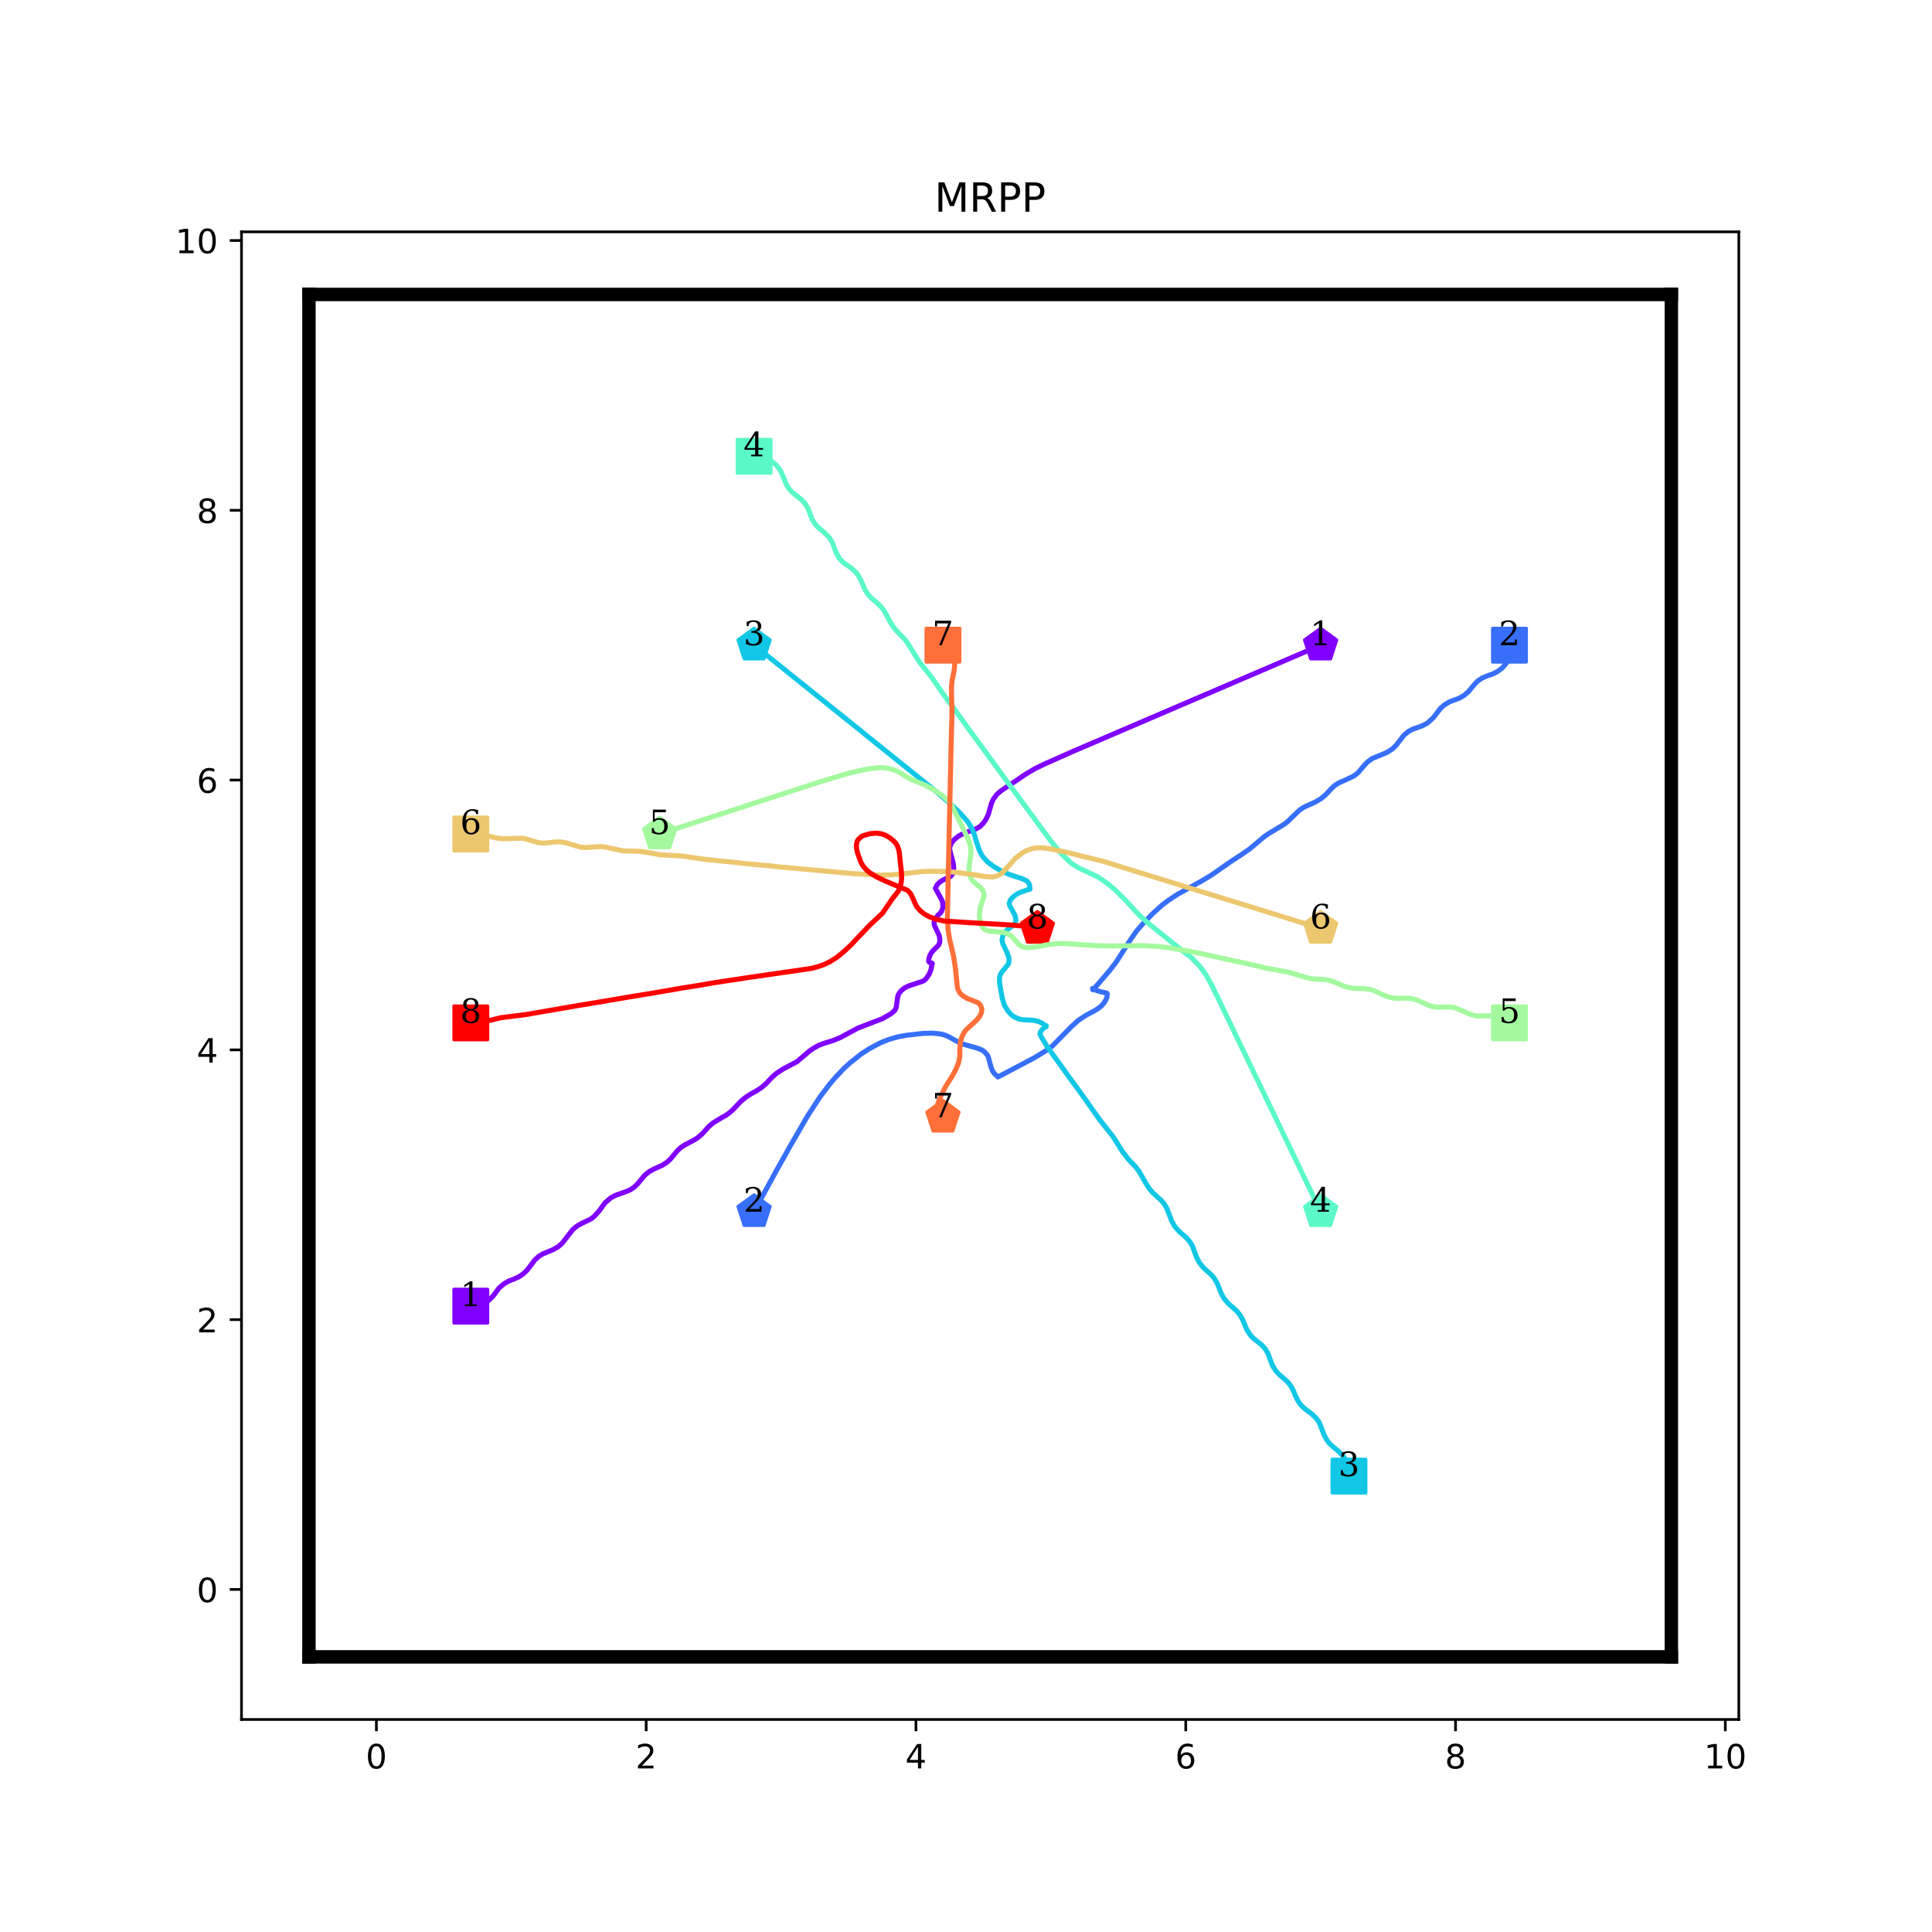 <?xml version="1.0" encoding="utf-8" standalone="no"?>
<!DOCTYPE svg PUBLIC "-//W3C//DTD SVG 1.1//EN"
  "http://www.w3.org/Graphics/SVG/1.1/DTD/svg11.dtd">
<!-- Created with matplotlib (http://matplotlib.org/) -->
<svg height="576pt" version="1.1" viewBox="0 0 576 576" width="576pt" xmlns="http://www.w3.org/2000/svg" xmlns:xlink="http://www.w3.org/1999/xlink">
 <defs>
  <style type="text/css">
*{stroke-linecap:butt;stroke-linejoin:round;}
  </style>
 </defs>
 <g id="figure_1">
  <g id="patch_1">
   <path d="M 0 576 
L 576 576 
L 576 0 
L 0 0 
z
" style="fill:#ffffff;"/>
  </g>
  <g id="axes_1">
   <g id="patch_2">
    <path d="M 72 512.64 
L 518.4 512.64 
L 518.4 69.12 
L 72 69.12 
z
" style="fill:#ffffff;"/>
   </g>
   <g id="matplotlib.axis_1">
    <g id="xtick_1">
     <g id="line2d_1">
      <defs>
       <path d="M 0 0 
L 0 3.5 
" id="m3ffef08d0b" style="stroke:#000000;stroke-width:0.8;"/>
      </defs>
      <g>
       <use style="stroke:#000000;stroke-width:0.8;" x="112.216" xlink:href="#m3ffef08d0b" y="512.64"/>
      </g>
     </g>
     <g id="text_1">
      <!-- 0 -->
      <defs>
       <path d="M 31.781 66.406 
Q 24.172 66.406 20.328 58.906 
Q 16.5 51.422 16.5 36.375 
Q 16.5 21.391 20.328 13.891 
Q 24.172 6.391 31.781 6.391 
Q 39.453 6.391 43.281 13.891 
Q 47.125 21.391 47.125 36.375 
Q 47.125 51.422 43.281 58.906 
Q 39.453 66.406 31.781 66.406 
z
M 31.781 74.219 
Q 44.047 74.219 50.516 64.516 
Q 56.984 54.828 56.984 36.375 
Q 56.984 17.969 50.516 8.266 
Q 44.047 -1.422 31.781 -1.422 
Q 19.531 -1.422 13.062 8.266 
Q 6.594 17.969 6.594 36.375 
Q 6.594 54.828 13.062 64.516 
Q 19.531 74.219 31.781 74.219 
z
" id="DejaVuSans-30"/>
      </defs>
      <g transform="translate(109.035 527.238)scale(0.1 -0.1)">
       <use xlink:href="#DejaVuSans-30"/>
      </g>
     </g>
    </g>
    <g id="xtick_2">
     <g id="line2d_2">
      <g>
       <use style="stroke:#000000;stroke-width:0.8;" x="192.649" xlink:href="#m3ffef08d0b" y="512.64"/>
      </g>
     </g>
     <g id="text_2">
      <!-- 2 -->
      <defs>
       <path d="M 19.188 8.297 
L 53.609 8.297 
L 53.609 0 
L 7.328 0 
L 7.328 8.297 
Q 12.938 14.109 22.625 23.891 
Q 32.328 33.688 34.812 36.531 
Q 39.547 41.844 41.422 45.531 
Q 43.312 49.219 43.312 52.781 
Q 43.312 58.594 39.234 62.25 
Q 35.156 65.922 28.609 65.922 
Q 23.969 65.922 18.812 64.312 
Q 13.672 62.703 7.812 59.422 
L 7.812 69.391 
Q 13.766 71.781 18.938 73 
Q 24.125 74.219 28.422 74.219 
Q 39.75 74.219 46.484 68.547 
Q 53.219 62.891 53.219 53.422 
Q 53.219 48.922 51.531 44.891 
Q 49.859 40.875 45.406 35.406 
Q 44.188 33.984 37.641 27.219 
Q 31.109 20.453 19.188 8.297 
z
" id="DejaVuSans-32"/>
      </defs>
      <g transform="translate(189.467 527.238)scale(0.1 -0.1)">
       <use xlink:href="#DejaVuSans-32"/>
      </g>
     </g>
    </g>
    <g id="xtick_3">
     <g id="line2d_3">
      <g>
       <use style="stroke:#000000;stroke-width:0.8;" x="273.081" xlink:href="#m3ffef08d0b" y="512.64"/>
      </g>
     </g>
     <g id="text_3">
      <!-- 4 -->
      <defs>
       <path d="M 37.797 64.312 
L 12.891 25.391 
L 37.797 25.391 
z
M 35.203 72.906 
L 47.609 72.906 
L 47.609 25.391 
L 58.016 25.391 
L 58.016 17.188 
L 47.609 17.188 
L 47.609 0 
L 37.797 0 
L 37.797 17.188 
L 4.891 17.188 
L 4.891 26.703 
z
" id="DejaVuSans-34"/>
      </defs>
      <g transform="translate(269.9 527.238)scale(0.1 -0.1)">
       <use xlink:href="#DejaVuSans-34"/>
      </g>
     </g>
    </g>
    <g id="xtick_4">
     <g id="line2d_4">
      <g>
       <use style="stroke:#000000;stroke-width:0.8;" x="353.514" xlink:href="#m3ffef08d0b" y="512.64"/>
      </g>
     </g>
     <g id="text_4">
      <!-- 6 -->
      <defs>
       <path d="M 33.016 40.375 
Q 26.375 40.375 22.484 35.828 
Q 18.609 31.297 18.609 23.391 
Q 18.609 15.531 22.484 10.953 
Q 26.375 6.391 33.016 6.391 
Q 39.656 6.391 43.531 10.953 
Q 47.406 15.531 47.406 23.391 
Q 47.406 31.297 43.531 35.828 
Q 39.656 40.375 33.016 40.375 
z
M 52.594 71.297 
L 52.594 62.312 
Q 48.875 64.062 45.094 64.984 
Q 41.312 65.922 37.594 65.922 
Q 27.828 65.922 22.672 59.328 
Q 17.531 52.734 16.797 39.406 
Q 19.672 43.656 24.016 45.922 
Q 28.375 48.188 33.594 48.188 
Q 44.578 48.188 50.953 41.516 
Q 57.328 34.859 57.328 23.391 
Q 57.328 12.156 50.688 5.359 
Q 44.047 -1.422 33.016 -1.422 
Q 20.359 -1.422 13.672 8.266 
Q 6.984 17.969 6.984 36.375 
Q 6.984 53.656 15.188 63.938 
Q 23.391 74.219 37.203 74.219 
Q 40.922 74.219 44.703 73.484 
Q 48.484 72.75 52.594 71.297 
z
" id="DejaVuSans-36"/>
      </defs>
      <g transform="translate(350.332 527.238)scale(0.1 -0.1)">
       <use xlink:href="#DejaVuSans-36"/>
      </g>
     </g>
    </g>
    <g id="xtick_5">
     <g id="line2d_5">
      <g>
       <use style="stroke:#000000;stroke-width:0.8;" x="433.946" xlink:href="#m3ffef08d0b" y="512.64"/>
      </g>
     </g>
     <g id="text_5">
      <!-- 8 -->
      <defs>
       <path d="M 31.781 34.625 
Q 24.75 34.625 20.719 30.859 
Q 16.703 27.094 16.703 20.516 
Q 16.703 13.922 20.719 10.156 
Q 24.75 6.391 31.781 6.391 
Q 38.812 6.391 42.859 10.172 
Q 46.922 13.969 46.922 20.516 
Q 46.922 27.094 42.891 30.859 
Q 38.875 34.625 31.781 34.625 
z
M 21.922 38.812 
Q 15.578 40.375 12.031 44.719 
Q 8.5 49.078 8.5 55.328 
Q 8.5 64.062 14.719 69.141 
Q 20.953 74.219 31.781 74.219 
Q 42.672 74.219 48.875 69.141 
Q 55.078 64.062 55.078 55.328 
Q 55.078 49.078 51.531 44.719 
Q 48 40.375 41.703 38.812 
Q 48.828 37.156 52.797 32.312 
Q 56.781 27.484 56.781 20.516 
Q 56.781 9.906 50.312 4.234 
Q 43.844 -1.422 31.781 -1.422 
Q 19.734 -1.422 13.25 4.234 
Q 6.781 9.906 6.781 20.516 
Q 6.781 27.484 10.781 32.312 
Q 14.797 37.156 21.922 38.812 
z
M 18.312 54.391 
Q 18.312 48.734 21.844 45.562 
Q 25.391 42.391 31.781 42.391 
Q 38.141 42.391 41.719 45.562 
Q 45.312 48.734 45.312 54.391 
Q 45.312 60.062 41.719 63.234 
Q 38.141 66.406 31.781 66.406 
Q 25.391 66.406 21.844 63.234 
Q 18.312 60.062 18.312 54.391 
z
" id="DejaVuSans-38"/>
      </defs>
      <g transform="translate(430.765 527.238)scale(0.1 -0.1)">
       <use xlink:href="#DejaVuSans-38"/>
      </g>
     </g>
    </g>
    <g id="xtick_6">
     <g id="line2d_6">
      <g>
       <use style="stroke:#000000;stroke-width:0.8;" x="514.378" xlink:href="#m3ffef08d0b" y="512.64"/>
      </g>
     </g>
     <g id="text_6">
      <!-- 10 -->
      <defs>
       <path d="M 12.406 8.297 
L 28.516 8.297 
L 28.516 63.922 
L 10.984 60.406 
L 10.984 69.391 
L 28.422 72.906 
L 38.281 72.906 
L 38.281 8.297 
L 54.391 8.297 
L 54.391 0 
L 12.406 0 
z
" id="DejaVuSans-31"/>
      </defs>
      <g transform="translate(508.016 527.238)scale(0.1 -0.1)">
       <use xlink:href="#DejaVuSans-31"/>
       <use x="63.623" xlink:href="#DejaVuSans-30"/>
      </g>
     </g>
    </g>
   </g>
   <g id="matplotlib.axis_2">
    <g id="ytick_1">
     <g id="line2d_7">
      <defs>
       <path d="M 0 0 
L -3.5 0 
" id="m66e87922c5" style="stroke:#000000;stroke-width:0.8;"/>
      </defs>
      <g>
       <use style="stroke:#000000;stroke-width:0.8;" x="72" xlink:href="#m66e87922c5" y="473.864"/>
      </g>
     </g>
     <g id="text_7">
      <!-- 0 -->
      <g transform="translate(58.638 477.663)scale(0.1 -0.1)">
       <use xlink:href="#DejaVuSans-30"/>
      </g>
     </g>
    </g>
    <g id="ytick_2">
     <g id="line2d_8">
      <g>
       <use style="stroke:#000000;stroke-width:0.8;" x="72" xlink:href="#m66e87922c5" y="393.431"/>
      </g>
     </g>
     <g id="text_8">
      <!-- 2 -->
      <g transform="translate(58.638 397.231)scale(0.1 -0.1)">
       <use xlink:href="#DejaVuSans-32"/>
      </g>
     </g>
    </g>
    <g id="ytick_3">
     <g id="line2d_9">
      <g>
       <use style="stroke:#000000;stroke-width:0.8;" x="72" xlink:href="#m66e87922c5" y="312.999"/>
      </g>
     </g>
     <g id="text_9">
      <!-- 4 -->
      <g transform="translate(58.638 316.798)scale(0.1 -0.1)">
       <use xlink:href="#DejaVuSans-34"/>
      </g>
     </g>
    </g>
    <g id="ytick_4">
     <g id="line2d_10">
      <g>
       <use style="stroke:#000000;stroke-width:0.8;" x="72" xlink:href="#m66e87922c5" y="232.566"/>
      </g>
     </g>
     <g id="text_10">
      <!-- 6 -->
      <g transform="translate(58.638 236.366)scale(0.1 -0.1)">
       <use xlink:href="#DejaVuSans-36"/>
      </g>
     </g>
    </g>
    <g id="ytick_5">
     <g id="line2d_11">
      <g>
       <use style="stroke:#000000;stroke-width:0.8;" x="72" xlink:href="#m66e87922c5" y="152.134"/>
      </g>
     </g>
     <g id="text_11">
      <!-- 8 -->
      <g transform="translate(58.638 155.933)scale(0.1 -0.1)">
       <use xlink:href="#DejaVuSans-38"/>
      </g>
     </g>
    </g>
    <g id="ytick_6">
     <g id="line2d_12">
      <g>
       <use style="stroke:#000000;stroke-width:0.8;" x="72" xlink:href="#m66e87922c5" y="71.702"/>
      </g>
     </g>
     <g id="text_12">
      <!-- 10 -->
      <g transform="translate(52.275 75.501)scale(0.1 -0.1)">
       <use xlink:href="#DejaVuSans-31"/>
       <use x="63.623" xlink:href="#DejaVuSans-30"/>
      </g>
     </g>
    </g>
   </g>
   <g id="line2d_13">
    <path clip-path="url(#p9fc45f9232)" d="M 140.368 389.41 
" style="fill:none;stroke:#1f77b4;stroke-linecap:square;stroke-width:1.5;"/>
    <defs>
     <path d="M -5 5 
L 5 5 
L 5 -5 
L -5 -5 
z
" id="m9d42ea66c9" style="stroke:#8000ff;stroke-linejoin:miter;"/>
    </defs>
    <g clip-path="url(#p9fc45f9232)">
     <use style="fill:#8000ff;stroke:#8000ff;stroke-linejoin:miter;" x="140.368" xlink:href="#m9d42ea66c9" y="389.41"/>
    </g>
   </g>
   <g id="line2d_14">
    <path clip-path="url(#p9fc45f9232)" d="M 393.73 192.35 
" style="fill:none;stroke:#ff7f0e;stroke-linecap:square;stroke-width:1.5;"/>
    <defs>
     <path d="M 0 -5 
L -4.755 -1.545 
L -2.939 4.045 
L 2.939 4.045 
L 4.755 -1.545 
z
" id="m52658743e5" style="stroke:#8000ff;stroke-linejoin:miter;"/>
    </defs>
    <g clip-path="url(#p9fc45f9232)">
     <use style="fill:#8000ff;stroke:#8000ff;stroke-linejoin:miter;" x="393.73" xlink:href="#m52658743e5" y="192.35"/>
    </g>
   </g>
   <g id="line2d_15">
    <path clip-path="url(#p9fc45f9232)" d="M 450.032 192.35 
" style="fill:none;stroke:#2ca02c;stroke-linecap:square;stroke-width:1.5;"/>
    <defs>
     <path d="M -5 5 
L 5 5 
L 5 -5 
L -5 -5 
z
" id="m8c61d4b6e2" style="stroke:#376ff9;stroke-linejoin:miter;"/>
    </defs>
    <g clip-path="url(#p9fc45f9232)">
     <use style="fill:#376ff9;stroke:#376ff9;stroke-linejoin:miter;" x="450.032" xlink:href="#m8c61d4b6e2" y="192.35"/>
    </g>
   </g>
   <g id="line2d_16">
    <path clip-path="url(#p9fc45f9232)" d="M 224.822 361.258 
" style="fill:none;stroke:#d62728;stroke-linecap:square;stroke-width:1.5;"/>
    <defs>
     <path d="M 0 -5 
L -4.755 -1.545 
L -2.939 4.045 
L 2.939 4.045 
L 4.755 -1.545 
z
" id="mb1bac1c422" style="stroke:#376ff9;stroke-linejoin:miter;"/>
    </defs>
    <g clip-path="url(#p9fc45f9232)">
     <use style="fill:#376ff9;stroke:#376ff9;stroke-linejoin:miter;" x="224.822" xlink:href="#mb1bac1c422" y="361.258"/>
    </g>
   </g>
   <g id="line2d_17">
    <path clip-path="url(#p9fc45f9232)" d="M 402.175 440.082 
" style="fill:none;stroke:#9467bd;stroke-linecap:square;stroke-width:1.5;"/>
    <defs>
     <path d="M -5 5 
L 5 5 
L 5 -5 
L -5 -5 
z
" id="madab42e640" style="stroke:#12c7e6;stroke-linejoin:miter;"/>
    </defs>
    <g clip-path="url(#p9fc45f9232)">
     <use style="fill:#12c7e6;stroke:#12c7e6;stroke-linejoin:miter;" x="402.175" xlink:href="#madab42e640" y="440.082"/>
    </g>
   </g>
   <g id="line2d_18">
    <path clip-path="url(#p9fc45f9232)" d="M 224.822 192.35 
" style="fill:none;stroke:#8c564b;stroke-linecap:square;stroke-width:1.5;"/>
    <defs>
     <path d="M 0 -5 
L -4.755 -1.545 
L -2.939 4.045 
L 2.939 4.045 
L 4.755 -1.545 
z
" id="m1b3ee4980b" style="stroke:#12c7e6;stroke-linejoin:miter;"/>
    </defs>
    <g clip-path="url(#p9fc45f9232)">
     <use style="fill:#12c7e6;stroke:#12c7e6;stroke-linejoin:miter;" x="224.822" xlink:href="#m1b3ee4980b" y="192.35"/>
    </g>
   </g>
   <g id="line2d_19">
    <path clip-path="url(#p9fc45f9232)" d="M 224.822 136.048 
" style="fill:none;stroke:#e377c2;stroke-linecap:square;stroke-width:1.5;"/>
    <defs>
     <path d="M -5 5 
L 5 5 
L 5 -5 
L -5 -5 
z
" id="m623c9f4017" style="stroke:#5bf9c7;stroke-linejoin:miter;"/>
    </defs>
    <g clip-path="url(#p9fc45f9232)">
     <use style="fill:#5bf9c7;stroke:#5bf9c7;stroke-linejoin:miter;" x="224.822" xlink:href="#m623c9f4017" y="136.048"/>
    </g>
   </g>
   <g id="line2d_20">
    <path clip-path="url(#p9fc45f9232)" d="M 393.73 361.258 
" style="fill:none;stroke:#7f7f7f;stroke-linecap:square;stroke-width:1.5;"/>
    <defs>
     <path d="M 0 -5 
L -4.755 -1.545 
L -2.939 4.045 
L 2.939 4.045 
L 4.755 -1.545 
z
" id="mf22b6eb29c" style="stroke:#5bf9c7;stroke-linejoin:miter;"/>
    </defs>
    <g clip-path="url(#p9fc45f9232)">
     <use style="fill:#5bf9c7;stroke:#5bf9c7;stroke-linejoin:miter;" x="393.73" xlink:href="#mf22b6eb29c" y="361.258"/>
    </g>
   </g>
   <g id="line2d_21">
    <path clip-path="url(#p9fc45f9232)" d="M 450.032 304.956 
" style="fill:none;stroke:#bcbd22;stroke-linecap:square;stroke-width:1.5;"/>
    <defs>
     <path d="M -5 5 
L 5 5 
L 5 -5 
L -5 -5 
z
" id="mfad95ea298" style="stroke:#a4f99f;stroke-linejoin:miter;"/>
    </defs>
    <g clip-path="url(#p9fc45f9232)">
     <use style="fill:#a4f99f;stroke:#a4f99f;stroke-linejoin:miter;" x="450.032" xlink:href="#mfad95ea298" y="304.956"/>
    </g>
   </g>
   <g id="line2d_22">
    <path clip-path="url(#p9fc45f9232)" d="M 196.67 248.653 
" style="fill:none;stroke:#17becf;stroke-linecap:square;stroke-width:1.5;"/>
    <defs>
     <path d="M 0 -5 
L -4.755 -1.545 
L -2.939 4.045 
L 2.939 4.045 
L 4.755 -1.545 
z
" id="m5b5794aff9" style="stroke:#a4f99f;stroke-linejoin:miter;"/>
    </defs>
    <g clip-path="url(#p9fc45f9232)">
     <use style="fill:#a4f99f;stroke:#a4f99f;stroke-linejoin:miter;" x="196.67" xlink:href="#m5b5794aff9" y="248.653"/>
    </g>
   </g>
   <g id="line2d_23">
    <path clip-path="url(#p9fc45f9232)" d="M 140.368 248.653 
" style="fill:none;stroke:#1f77b4;stroke-linecap:square;stroke-width:1.5;"/>
    <defs>
     <path d="M -5 5 
L 5 5 
L 5 -5 
L -5 -5 
z
" id="ma1f61d0440" style="stroke:#edc76f;stroke-linejoin:miter;"/>
    </defs>
    <g clip-path="url(#p9fc45f9232)">
     <use style="fill:#edc76f;stroke:#edc76f;stroke-linejoin:miter;" x="140.368" xlink:href="#ma1f61d0440" y="248.653"/>
    </g>
   </g>
   <g id="line2d_24">
    <path clip-path="url(#p9fc45f9232)" d="M 393.73 276.804 
" style="fill:none;stroke:#ff7f0e;stroke-linecap:square;stroke-width:1.5;"/>
    <defs>
     <path d="M 0 -5 
L -4.755 -1.545 
L -2.939 4.045 
L 2.939 4.045 
L 4.755 -1.545 
z
" id="mb83f876082" style="stroke:#edc76f;stroke-linejoin:miter;"/>
    </defs>
    <g clip-path="url(#p9fc45f9232)">
     <use style="fill:#edc76f;stroke:#edc76f;stroke-linejoin:miter;" x="393.73" xlink:href="#mb83f876082" y="276.804"/>
    </g>
   </g>
   <g id="line2d_25">
    <path clip-path="url(#p9fc45f9232)" d="M 281.124 192.35 
" style="fill:none;stroke:#2ca02c;stroke-linecap:square;stroke-width:1.5;"/>
    <defs>
     <path d="M -5 5 
L 5 5 
L 5 -5 
L -5 -5 
z
" id="m5aa7e7f01c" style="stroke:#ff6f39;stroke-linejoin:miter;"/>
    </defs>
    <g clip-path="url(#p9fc45f9232)">
     <use style="fill:#ff6f39;stroke:#ff6f39;stroke-linejoin:miter;" x="281.124" xlink:href="#m5aa7e7f01c" y="192.35"/>
    </g>
   </g>
   <g id="line2d_26">
    <path clip-path="url(#p9fc45f9232)" d="M 281.124 333.107 
" style="fill:none;stroke:#d62728;stroke-linecap:square;stroke-width:1.5;"/>
    <defs>
     <path d="M 0 -5 
L -4.755 -1.545 
L -2.939 4.045 
L 2.939 4.045 
L 4.755 -1.545 
z
" id="m7dc22eef35" style="stroke:#ff6f39;stroke-linejoin:miter;"/>
    </defs>
    <g clip-path="url(#p9fc45f9232)">
     <use style="fill:#ff6f39;stroke:#ff6f39;stroke-linejoin:miter;" x="281.124" xlink:href="#m7dc22eef35" y="333.107"/>
    </g>
   </g>
   <g id="line2d_27">
    <path clip-path="url(#p9fc45f9232)" d="M 140.368 304.956 
" style="fill:none;stroke:#9467bd;stroke-linecap:square;stroke-width:1.5;"/>
    <defs>
     <path d="M -5 5 
L 5 5 
L 5 -5 
L -5 -5 
z
" id="mca80420768" style="stroke:#ff0000;stroke-linejoin:miter;"/>
    </defs>
    <g clip-path="url(#p9fc45f9232)">
     <use style="fill:#ff0000;stroke:#ff0000;stroke-linejoin:miter;" x="140.368" xlink:href="#mca80420768" y="304.956"/>
    </g>
   </g>
   <g id="line2d_28">
    <path clip-path="url(#p9fc45f9232)" d="M 309.276 276.804 
" style="fill:none;stroke:#8c564b;stroke-linecap:square;stroke-width:1.5;"/>
    <defs>
     <path d="M 0 -5 
L -4.755 -1.545 
L -2.939 4.045 
L 2.939 4.045 
L 4.755 -1.545 
z
" id="m31596fc297" style="stroke:#ff0000;stroke-linejoin:miter;"/>
    </defs>
    <g clip-path="url(#p9fc45f9232)">
     <use style="fill:#ff0000;stroke:#ff0000;stroke-linejoin:miter;" x="309.276" xlink:href="#m31596fc297" y="276.804"/>
    </g>
   </g>
   <g id="line2d_29"/>
   <g id="line2d_30">
    <path clip-path="url(#p9fc45f9232)" d="M 92.108 493.972 
L 92.108 87.788 
" style="fill:none;stroke:#000000;stroke-linecap:square;stroke-width:4;"/>
   </g>
   <g id="line2d_31">
    <path clip-path="url(#p9fc45f9232)" d="M 92.108 87.788 
L 498.292 87.788 
" style="fill:none;stroke:#000000;stroke-linecap:square;stroke-width:4;"/>
   </g>
   <g id="line2d_32">
    <path clip-path="url(#p9fc45f9232)" d="M 498.292 87.788 
L 498.292 493.972 
" style="fill:none;stroke:#000000;stroke-linecap:square;stroke-width:4;"/>
   </g>
   <g id="line2d_33">
    <path clip-path="url(#p9fc45f9232)" d="M 498.292 493.972 
L 92.108 493.972 
" style="fill:none;stroke:#000000;stroke-linecap:square;stroke-width:4;"/>
   </g>
   <g id="line2d_34">
    <path clip-path="url(#p9fc45f9232)" d="M 140.368 389.41 
L 141.815 389.329 
L 143.545 388.927 
L 144.912 388.243 
L 146.118 387.318 
L 147.164 386.192 
L 148.733 384.061 
L 150.221 382.774 
L 151.668 381.93 
L 153.357 381.286 
L 154.805 380.602 
L 156.132 379.677 
L 157.218 378.592 
L 159.43 375.656 
L 160.677 374.53 
L 161.883 373.806 
L 164.819 372.599 
L 166.387 371.715 
L 167.554 370.709 
L 170.811 366.527 
L 172.098 365.481 
L 173.305 364.797 
L 176.16 363.43 
L 177.165 362.626 
L 178.573 361.098 
L 180.383 358.604 
L 182.072 357.156 
L 183.56 356.352 
L 187.059 355.105 
L 188.064 354.623 
L 189.311 353.738 
L 190.195 352.813 
L 192.246 350.36 
L 193.533 349.314 
L 194.981 348.51 
L 197.434 347.424 
L 198.802 346.539 
L 199.767 345.695 
L 202.019 343 
L 203.024 342.075 
L 204.231 341.311 
L 207.046 339.823 
L 208.132 339.099 
L 209.298 338.094 
L 211.309 335.882 
L 212.556 334.796 
L 215.29 333.147 
L 216.457 332.504 
L 217.502 331.74 
L 218.628 330.734 
L 220.88 328.321 
L 222.368 327.115 
L 223.977 326.069 
L 225.385 325.305 
L 226.953 324.3 
L 228.32 323.133 
L 230.17 321.163 
L 231.618 319.916 
L 233.468 318.71 
L 237.651 316.498 
L 240.104 314.406 
L 241.31 313.361 
L 242.678 312.436 
L 244.125 311.632 
L 245.613 311.069 
L 248.469 310.184 
L 250.439 309.379 
L 255.828 306.484 
L 263.067 303.709 
L 265.641 302.221 
L 266.807 301.216 
L 267.21 300.291 
L 267.652 297.073 
L 267.974 296.269 
L 268.577 295.465 
L 269.663 294.54 
L 270.708 294.017 
L 275.132 292.529 
L 275.574 292.288 
L 276.178 291.684 
L 277.022 290.438 
L 277.585 288.99 
L 277.867 287.14 
L 277.987 287.341 
L 277.384 286.979 
L 277.062 286.899 
L 276.902 286.698 
L 276.902 285.933 
L 277.223 284.848 
L 277.786 283.882 
L 278.349 283.239 
L 279.516 282.113 
L 279.837 281.751 
L 280.159 280.947 
L 280.199 280.102 
L 280.038 278.976 
L 279.154 277.086 
L 278.55 275.799 
L 278.47 275.035 
L 278.752 274.029 
L 279.677 272.823 
L 280.521 272.019 
L 280.762 271.576 
L 281.044 270.732 
L 281.124 270.048 
L 281.004 268.922 
L 280.722 268.198 
L 278.872 264.82 
L 278.912 264.659 
L 279.556 263.573 
L 280.24 262.93 
L 281.124 262.367 
L 283.376 261.321 
L 283.899 260.678 
L 284.221 259.873 
L 284.342 258.787 
L 284.181 257.299 
L 283.135 253.358 
L 283.175 252.514 
L 283.336 252.031 
L 283.819 251.106 
L 284.422 250.382 
L 285.789 249.256 
L 287.398 248.412 
L 290.897 247.165 
L 292.103 246.481 
L 293.189 245.395 
L 294.034 244.149 
L 294.677 242.741 
L 295.562 239.604 
L 296.165 238.237 
L 297.251 236.789 
L 298.297 235.864 
L 300.669 234.256 
L 303.203 232.566 
L 305.616 230.918 
L 308.512 229.188 
L 311.85 227.58 
L 319.933 224 
L 392.242 192.994 
L 392.242 192.994 
" style="fill:none;stroke:#8000ff;stroke-linecap:square;stroke-width:1.5;"/>
   </g>
   <g id="line2d_35">
    <path clip-path="url(#p9fc45f9232)" d="M 450.032 192.35 
L 450.274 192.431 
L 450.475 192.994 
L 450.475 193.919 
L 450.234 195.246 
L 449.63 196.814 
L 448.866 198.021 
L 447.74 199.267 
L 446.413 200.233 
L 444.965 200.957 
L 443.316 201.52 
L 441.869 202.163 
L 440.582 203.008 
L 439.496 204.134 
L 437.807 206.185 
L 436.52 207.311 
L 435.072 208.155 
L 432.136 209.241 
L 430.608 210.166 
L 429.442 211.212 
L 427.27 214.027 
L 425.581 215.555 
L 424.093 216.359 
L 421.077 217.445 
L 419.951 218.048 
L 418.583 219.174 
L 416.13 222.311 
L 415.125 223.277 
L 413.516 224.322 
L 409.133 226.132 
L 407.685 227.178 
L 406.76 228.143 
L 404.87 230.395 
L 403.542 231.4 
L 400.888 232.647 
L 399.28 233.331 
L 397.952 234.175 
L 396.987 235.06 
L 395.178 236.99 
L 393.931 238.036 
L 392.041 239.162 
L 388.743 240.65 
L 387.456 241.494 
L 385.325 243.546 
L 383.796 245.034 
L 382.71 245.838 
L 379.694 247.648 
L 378.086 248.613 
L 376.799 249.538 
L 372.496 253.157 
L 370.042 254.846 
L 367.147 256.736 
L 361.195 260.879 
L 358.179 262.688 
L 351.141 266.589 
L 348.486 268.319 
L 346.355 269.927 
L 343.54 272.501 
L 340.845 275.276 
L 338.754 277.689 
L 336.944 280.303 
L 332.802 286.778 
L 330.832 289.352 
L 327.172 293.615 
L 325.805 295.103 
L 325.845 294.902 
L 325.724 294.701 
L 325.805 294.781 
L 326.327 295.103 
L 328.097 295.666 
L 329.987 296.068 
L 330.108 296.229 
L 330.027 297.234 
L 329.706 298.079 
L 329.102 299.044 
L 328.338 299.929 
L 327.413 300.653 
L 326.126 301.457 
L 323.754 302.704 
L 321.501 304.192 
L 319.37 306.122 
L 313.74 311.873 
L 311.608 313.401 
L 308.351 315.372 
L 297.533 321.082 
L 296.406 320.037 
L 295.884 319.232 
L 295.522 318.348 
L 294.637 315.13 
L 294.315 314.487 
L 293.35 313.441 
L 292.586 312.959 
L 291.178 312.436 
L 286.915 311.229 
L 285.548 310.586 
L 282.532 308.937 
L 281.607 308.575 
L 280.4 308.253 
L 278.028 308.012 
L 275.172 308.093 
L 270.507 308.615 
L 268.215 309.018 
L 266.606 309.42 
L 264.756 309.983 
L 262.384 310.948 
L 259.086 312.717 
L 256.673 314.286 
L 253.214 317.061 
L 251.565 318.589 
L 249.193 321.082 
L 247.463 323.093 
L 244.608 326.833 
L 242.959 329.327 
L 240.506 333.147 
L 235.077 342.558 
L 234.112 344.327 
L 231.618 348.751 
L 230.211 351.325 
L 225.827 359.328 
L 225.505 359.891 
L 225.505 359.891 
" style="fill:none;stroke:#376ff9;stroke-linecap:square;stroke-width:1.5;"/>
   </g>
   <g id="line2d_36">
    <path clip-path="url(#p9fc45f9232)" d="M 402.175 440.082 
L 401.974 440.122 
L 401.853 440.243 
L 401.934 440.082 
L 402.054 439.238 
L 401.974 437.75 
L 401.612 436.262 
L 401.089 435.095 
L 400.365 434.05 
L 399.119 432.723 
L 397.671 431.556 
L 396.304 430.31 
L 395.338 428.942 
L 394.655 427.535 
L 393.368 424.197 
L 392.483 422.91 
L 391.196 421.663 
L 388.783 419.813 
L 387.778 418.808 
L 386.973 417.642 
L 386.209 416.113 
L 385.606 414.625 
L 384.882 413.298 
L 384.118 412.253 
L 383.072 411.247 
L 381.464 409.88 
L 380.338 408.673 
L 379.332 407.024 
L 378.005 403.485 
L 377.241 402.198 
L 376.195 401.032 
L 373.622 398.941 
L 372.697 397.936 
L 371.772 396.528 
L 370.525 393.552 
L 369.721 392.104 
L 368.755 390.898 
L 366.141 388.565 
L 364.895 387.077 
L 364.09 385.589 
L 362.884 382.573 
L 361.959 381.005 
L 361.275 380.2 
L 358.822 377.988 
L 357.575 376.46 
L 356.691 374.731 
L 355.524 371.514 
L 354.72 370.186 
L 353.715 369.02 
L 351.543 367.13 
L 350.256 365.682 
L 349.331 364.033 
L 347.843 360.173 
L 347.079 358.886 
L 346.194 357.88 
L 343.701 355.588 
L 342.776 354.542 
L 341.851 353.175 
L 339.599 349.234 
L 338.473 347.786 
L 336.422 345.654 
L 334.612 343.282 
L 331.917 338.979 
L 328.941 335.198 
L 327.936 333.952 
L 322.507 326.27 
L 318.566 320.881 
L 312.171 311.994 
L 310.362 308.977 
L 310.04 308.213 
L 310.241 307.61 
L 310.603 307.047 
L 311.93 305.8 
L 311.89 305.881 
L 311.89 306.162 
L 311.729 305.921 
L 310.884 305.157 
L 309.557 304.513 
L 308.109 304.192 
L 304.731 303.99 
L 303.645 303.749 
L 302.318 303.146 
L 301.474 302.502 
L 300.468 301.376 
L 299.463 299.687 
L 298.819 297.636 
L 298.015 293.172 
L 297.975 291.523 
L 298.176 290.719 
L 298.578 289.955 
L 300.629 287.421 
L 300.75 287.019 
L 300.83 286.215 
L 300.75 285.451 
L 300.227 283.963 
L 298.98 281.349 
L 298.739 280.142 
L 299.021 278.936 
L 299.342 278.333 
L 299.946 277.568 
L 300.71 276.885 
L 302.278 275.718 
L 302.68 275.115 
L 302.801 274.794 
L 302.881 274.23 
L 302.64 272.984 
L 301.795 271.375 
L 301.112 270.209 
L 300.87 269.244 
L 301.192 268.399 
L 301.675 267.756 
L 302.68 266.871 
L 303.887 266.147 
L 307.104 265.021 
L 307.024 265.101 
L 306.983 265.182 
L 307.024 264.941 
L 307.024 264.176 
L 306.863 263.613 
L 306.34 262.809 
L 305.777 262.447 
L 304.812 262.005 
L 301.031 260.758 
L 298.337 259.552 
L 296.125 258.265 
L 294.355 256.897 
L 292.867 255.208 
L 291.942 253.439 
L 291.178 251.187 
L 290.495 248.814 
L 289.851 247.165 
L 288.605 245.114 
L 287.398 243.706 
L 285.87 242.058 
L 283.336 239.645 
L 279.435 236.266 
L 257.759 218.813 
L 255.909 217.284 
L 252.973 214.952 
L 238.857 203.611 
L 234.996 200.514 
L 231.457 197.659 
L 225.988 193.275 
L 225.988 193.275 
" style="fill:none;stroke:#12c7e6;stroke-linecap:square;stroke-width:1.5;"/>
   </g>
   <g id="line2d_37">
    <path clip-path="url(#p9fc45f9232)" d="M 224.822 136.048 
L 225.264 136.048 
L 226.873 136.208 
L 228.481 136.691 
L 229.969 137.455 
L 231.457 138.702 
L 232.503 140.029 
L 233.227 141.477 
L 234.393 144.372 
L 235.197 145.659 
L 236.243 146.826 
L 238.978 148.997 
L 240.104 150.244 
L 240.948 151.692 
L 242.074 154.708 
L 242.718 155.834 
L 243.683 157.04 
L 245.694 158.689 
L 247.222 160.258 
L 248.107 161.665 
L 249.273 164.722 
L 250.118 166.29 
L 251.284 167.617 
L 253.616 169.226 
L 255.265 170.754 
L 255.949 171.639 
L 256.794 173.288 
L 257.879 175.781 
L 258.764 177.189 
L 260.011 178.516 
L 261.258 179.562 
L 262.665 180.889 
L 263.55 182.015 
L 264.877 184.428 
L 265.48 185.594 
L 266.365 186.921 
L 267.169 187.926 
L 269.743 190.621 
L 270.749 191.948 
L 273.966 197.176 
L 277.626 201.761 
L 281.768 207.713 
L 284.663 211.574 
L 288.725 217.244 
L 292.867 222.874 
L 299.342 231.762 
L 313.297 250.744 
L 316.032 254.042 
L 317.078 255.208 
L 319.45 257.42 
L 321.501 258.707 
L 327.453 261.522 
L 330.349 263.533 
L 332.36 265.222 
L 335.979 268.842 
L 339.398 272.582 
L 342.414 275.316 
L 349.13 280.746 
L 352.79 283.641 
L 355.002 285.33 
L 357.616 287.984 
L 359.466 290.518 
L 361.235 293.695 
L 362.884 297.033 
L 368.474 308.696 
L 371.933 315.854 
L 373.702 319.594 
L 375.19 322.611 
L 389.748 352.934 
L 392.604 358.845 
L 392.925 359.569 
L 392.925 359.569 
" style="fill:none;stroke:#5bf9c7;stroke-linecap:square;stroke-width:1.5;"/>
   </g>
   <g id="line2d_38">
    <path clip-path="url(#p9fc45f9232)" d="M 450.032 304.956 
L 449.831 304.996 
L 449.67 305.358 
L 449.67 305.318 
L 449.429 304.795 
L 448.786 304.071 
L 447.619 303.387 
L 446.453 303.025 
L 444.643 302.864 
L 440.22 302.905 
L 438.611 302.502 
L 433.504 300.331 
L 431.935 300.21 
L 428.396 300.291 
L 426.747 300.009 
L 425.42 299.526 
L 422.645 298.24 
L 420.916 297.717 
L 419.629 297.596 
L 416.05 297.636 
L 414.642 297.435 
L 412.832 296.832 
L 409.655 295.344 
L 408.449 294.982 
L 406.921 294.741 
L 403.744 294.66 
L 401.813 294.379 
L 400.526 293.936 
L 397.51 292.65 
L 396.062 292.207 
L 394.534 292.006 
L 391.397 291.845 
L 390.03 291.604 
L 387.215 290.759 
L 384.44 289.915 
L 377.04 288.547 
L 372.656 287.462 
L 367.67 286.416 
L 362.401 285.25 
L 355.886 283.842 
L 348.486 282.555 
L 345.068 282.153 
L 340.242 281.912 
L 335.456 281.992 
L 330.349 282.032 
L 326.569 281.912 
L 316.957 281.268 
L 315.389 281.309 
L 312.211 281.67 
L 308.833 282.314 
L 306.099 282.555 
L 304.812 282.274 
L 304.007 281.791 
L 303.485 281.309 
L 301.594 279.097 
L 300.348 278.333 
L 299.423 278.051 
L 296.567 277.729 
L 295.28 277.649 
L 294.275 277.448 
L 293.229 276.885 
L 293.028 276.643 
L 292.666 276 
L 292.264 274.914 
L 291.983 273.024 
L 292.184 270.812 
L 293.35 267.233 
L 293.35 266.509 
L 293.069 265.624 
L 292.425 264.699 
L 290.977 263.533 
L 289.972 262.608 
L 289.53 261.965 
L 289.168 261.08 
L 288.966 260.275 
L 288.886 259.149 
L 289.087 257.219 
L 289.489 254.364 
L 289.409 252.634 
L 289.127 251.468 
L 288.645 250.181 
L 286.594 245.838 
L 283.658 240.047 
L 282.813 238.84 
L 281.084 237.312 
L 278.711 235.663 
L 276.017 234.175 
L 271.593 232.325 
L 267.451 229.912 
L 265.52 229.229 
L 263.51 228.907 
L 262.022 228.867 
L 259.287 229.188 
L 257.678 229.47 
L 252.732 230.596 
L 243.844 233.29 
L 231.859 237.191 
L 218.106 241.655 
L 215.652 242.46 
L 202.421 246.763 
L 199.606 247.688 
L 198.078 248.211 
L 198.078 248.211 
" style="fill:none;stroke:#a4f99f;stroke-linecap:square;stroke-width:1.5;"/>
   </g>
   <g id="line2d_39">
    <path clip-path="url(#p9fc45f9232)" d="M 140.368 248.653 
L 142.821 248.733 
L 146.32 249.417 
L 147.848 249.819 
L 149.899 250.061 
L 155.77 249.9 
L 157.098 250.221 
L 160.395 251.187 
L 161.923 251.347 
L 163.452 251.267 
L 165.302 251.026 
L 166.95 250.986 
L 168.599 251.227 
L 173.104 252.594 
L 174.39 252.675 
L 179.136 252.393 
L 180.503 252.554 
L 185.731 253.68 
L 190.758 253.801 
L 193.373 254.203 
L 196.831 254.846 
L 199.968 255.007 
L 202.944 255.168 
L 210.625 256.254 
L 218.91 257.098 
L 223.696 257.621 
L 228.763 258.064 
L 233.307 258.546 
L 254.662 260.477 
L 262.343 260.919 
L 265.52 260.838 
L 268.577 260.557 
L 274.65 259.873 
L 277.626 259.753 
L 281.768 259.833 
L 284.784 260.034 
L 290.736 260.838 
L 293.672 261.321 
L 295.482 261.442 
L 296.085 261.442 
L 297.452 261.08 
L 298.136 260.718 
L 298.98 260.074 
L 300.87 257.983 
L 302.761 255.852 
L 304.892 254.203 
L 306.139 253.559 
L 307.225 253.157 
L 308.31 252.876 
L 309.437 252.755 
L 310.723 252.755 
L 313.136 253.077 
L 317.52 254.002 
L 328.982 256.817 
L 336.542 259.149 
L 362.803 267.273 
L 365.216 267.997 
L 380.458 272.702 
L 392.644 276.483 
L 392.644 276.483 
" style="fill:none;stroke:#edc76f;stroke-linecap:square;stroke-width:1.5;"/>
   </g>
   <g id="line2d_40">
    <path clip-path="url(#p9fc45f9232)" d="M 281.124 192.35 
L 281.687 192.431 
L 282.653 192.994 
L 283.296 193.677 
L 283.98 194.803 
L 284.462 196.332 
L 284.623 197.86 
L 284.502 199.71 
L 283.859 202.887 
L 283.658 204.978 
L 283.698 208.155 
L 283.819 211.654 
L 283.779 214.59 
L 283.537 222.834 
L 283.457 227.178 
L 282.693 261.281 
L 282.612 265.745 
L 282.451 274.029 
L 282.653 277.166 
L 283.095 279.901 
L 284.261 284.928 
L 284.824 288.507 
L 285.387 294.017 
L 285.548 294.781 
L 285.83 295.465 
L 286.232 296.108 
L 287.036 296.872 
L 288.363 297.677 
L 291.621 298.963 
L 292.304 299.647 
L 292.707 300.693 
L 292.707 301.336 
L 292.586 301.939 
L 292.103 302.945 
L 291.219 304.071 
L 288.001 307.047 
L 287.318 308.012 
L 286.674 309.379 
L 286.352 310.626 
L 286.192 312.074 
L 286.151 314.97 
L 285.789 316.819 
L 285.025 318.75 
L 284.06 320.56 
L 281.808 324.099 
L 280.079 327.718 
L 278.671 331.82 
L 278.591 332.142 
L 278.591 332.142 
" style="fill:none;stroke:#ff6f39;stroke-linecap:square;stroke-width:1.5;"/>
   </g>
   <g id="line2d_41">
    <path clip-path="url(#p9fc45f9232)" d="M 140.368 304.956 
L 142.781 304.875 
L 144.349 304.634 
L 149.255 303.427 
L 154.001 302.824 
L 156.615 302.502 
L 172.46 299.768 
L 178.291 298.803 
L 187.782 297.194 
L 194.418 296.108 
L 203.266 294.58 
L 207.85 293.856 
L 212.998 292.971 
L 223.897 291.322 
L 241.712 288.749 
L 243.763 288.226 
L 245.654 287.582 
L 247.544 286.657 
L 249.313 285.531 
L 251.485 283.802 
L 253.978 281.469 
L 255.145 280.182 
L 259.327 275.799 
L 263.067 272.3 
L 264.595 270.088 
L 266.003 267.997 
L 267.853 265.664 
L 268.295 264.699 
L 268.698 262.93 
L 268.818 261.844 
L 268.738 259.994 
L 268.054 253.68 
L 267.571 252.232 
L 267.049 251.388 
L 266.405 250.704 
L 265.279 249.779 
L 264.073 249.055 
L 262.906 248.613 
L 261.579 248.412 
L 260.775 248.412 
L 259.287 248.573 
L 257.598 249.055 
L 256.834 249.377 
L 255.828 250.342 
L 255.587 250.704 
L 255.306 251.991 
L 255.386 253.077 
L 255.667 254.323 
L 256.713 257.179 
L 257.397 258.305 
L 258.322 259.35 
L 259.247 260.155 
L 261.338 261.442 
L 264.153 262.769 
L 270.547 265.423 
L 271.392 266.308 
L 271.995 267.434 
L 272.96 269.646 
L 273.322 270.33 
L 274.288 271.456 
L 275.494 272.461 
L 277.022 273.306 
L 278.993 274.029 
L 281.486 274.592 
L 289.047 275.075 
L 300.589 275.718 
L 302.037 275.839 
L 307.667 276.322 
L 307.667 276.322 
" style="fill:none;stroke:#ff0000;stroke-linecap:square;stroke-width:1.5;"/>
   </g>
   <g id="patch_3">
    <path d="M 72 512.64 
L 72 69.12 
" style="fill:none;stroke:#000000;stroke-linecap:square;stroke-linejoin:miter;stroke-width:0.8;"/>
   </g>
   <g id="patch_4">
    <path d="M 518.4 512.64 
L 518.4 69.12 
" style="fill:none;stroke:#000000;stroke-linecap:square;stroke-linejoin:miter;stroke-width:0.8;"/>
   </g>
   <g id="patch_5">
    <path d="M 72 512.64 
L 518.4 512.64 
" style="fill:none;stroke:#000000;stroke-linecap:square;stroke-linejoin:miter;stroke-width:0.8;"/>
   </g>
   <g id="patch_6">
    <path d="M 72 69.12 
L 518.4 69.12 
" style="fill:none;stroke:#000000;stroke-linecap:square;stroke-linejoin:miter;stroke-width:0.8;"/>
   </g>
   <g id="text_13">
    <!-- 1 -->
    <defs>
     <path d="M 14.203 0 
L 14.203 5.172 
L 26.906 5.172 
L 26.906 65.828 
L 12.203 56.297 
L 12.203 62.703 
L 29.984 74.219 
L 36.719 74.219 
L 36.719 5.172 
L 49.422 5.172 
L 49.422 0 
z
" id="DejaVuSerif-31"/>
    </defs>
    <g transform="translate(137.186 389.41)scale(0.1 -0.1)">
     <use xlink:href="#DejaVuSerif-31"/>
    </g>
   </g>
   <g id="text_14">
    <!-- 1 -->
    <g transform="translate(390.548 192.35)scale(0.1 -0.1)">
     <use xlink:href="#DejaVuSerif-31"/>
    </g>
   </g>
   <g id="text_15">
    <!-- 2 -->
    <defs>
     <path d="M 12.797 55.516 
L 7.328 55.516 
L 7.328 68.5 
Q 12.547 71.297 17.844 72.75 
Q 23.141 74.219 28.219 74.219 
Q 39.594 74.219 46.188 68.703 
Q 52.781 63.188 52.781 53.719 
Q 52.781 43.016 37.844 28.125 
Q 36.672 27 36.078 26.422 
L 17.672 8.016 
L 48.094 8.016 
L 48.094 17 
L 53.812 17 
L 53.812 0 
L 6.781 0 
L 6.781 5.328 
L 28.906 27.391 
Q 36.234 34.719 39.359 40.844 
Q 42.484 46.969 42.484 53.719 
Q 42.484 61.078 38.641 65.234 
Q 34.812 69.391 28.078 69.391 
Q 21.094 69.391 17.281 65.922 
Q 13.484 62.453 12.797 55.516 
z
" id="DejaVuSerif-32"/>
    </defs>
    <g transform="translate(446.851 192.35)scale(0.1 -0.1)">
     <use xlink:href="#DejaVuSerif-32"/>
    </g>
   </g>
   <g id="text_16">
    <!-- 2 -->
    <g transform="translate(221.64 361.258)scale(0.1 -0.1)">
     <use xlink:href="#DejaVuSerif-32"/>
    </g>
   </g>
   <g id="text_17">
    <!-- 3 -->
    <defs>
     <path d="M 9.719 69.828 
Q 15.438 71.969 20.672 73.094 
Q 25.922 74.219 30.516 74.219 
Q 41.219 74.219 47.219 69.594 
Q 53.219 64.984 53.219 56.781 
Q 53.219 50.203 49.062 45.781 
Q 44.922 41.359 37.312 39.797 
Q 46.297 38.531 51.25 33.281 
Q 56.203 28.031 56.203 19.672 
Q 56.203 9.469 49.344 4.016 
Q 42.484 -1.422 29.594 -1.422 
Q 23.875 -1.422 18.422 -0.188 
Q 12.984 1.031 7.625 3.516 
L 7.625 17.672 
L 13.094 17.672 
Q 13.578 10.641 17.828 7.031 
Q 22.078 3.422 29.781 3.422 
Q 37.25 3.422 41.578 7.734 
Q 45.906 12.062 45.906 19.578 
Q 45.906 28.172 41.453 32.594 
Q 37.016 37.016 28.422 37.016 
L 23.781 37.016 
L 23.781 42 
L 26.219 42 
Q 34.766 42 39.031 45.531 
Q 43.312 49.078 43.312 56.203 
Q 43.312 62.594 39.797 65.984 
Q 36.281 69.391 29.688 69.391 
Q 23.094 69.391 19.453 66.266 
Q 15.828 63.141 15.188 56.984 
L 9.719 56.984 
z
" id="DejaVuSerif-33"/>
    </defs>
    <g transform="translate(398.994 440.082)scale(0.1 -0.1)">
     <use xlink:href="#DejaVuSerif-33"/>
    </g>
   </g>
   <g id="text_18">
    <!-- 3 -->
    <g transform="translate(221.64 192.35)scale(0.1 -0.1)">
     <use xlink:href="#DejaVuSerif-33"/>
    </g>
   </g>
   <g id="text_19">
    <!-- 4 -->
    <defs>
     <path d="M 34.906 24.703 
L 34.906 63.484 
L 10.016 24.703 
z
M 56.391 0 
L 23.188 0 
L 23.188 5.172 
L 34.906 5.172 
L 34.906 19.484 
L 3.078 19.484 
L 3.078 24.812 
L 35.016 74.219 
L 44.672 74.219 
L 44.672 24.703 
L 58.594 24.703 
L 58.594 19.484 
L 44.672 19.484 
L 44.672 5.172 
L 56.391 5.172 
z
" id="DejaVuSerif-34"/>
    </defs>
    <g transform="translate(221.64 136.048)scale(0.1 -0.1)">
     <use xlink:href="#DejaVuSerif-34"/>
    </g>
   </g>
   <g id="text_20">
    <!-- 4 -->
    <g transform="translate(390.548 361.258)scale(0.1 -0.1)">
     <use xlink:href="#DejaVuSerif-34"/>
    </g>
   </g>
   <g id="text_21">
    <!-- 5 -->
    <defs>
     <path d="M 50.297 72.906 
L 50.297 64.891 
L 16.891 64.891 
L 16.891 44 
Q 19.438 45.75 22.828 46.625 
Q 26.219 47.516 30.422 47.516 
Q 42.234 47.516 49.062 40.969 
Q 55.906 34.422 55.906 23.094 
Q 55.906 11.531 49 5.047 
Q 42.094 -1.422 29.594 -1.422 
Q 24.562 -1.422 19.281 -0.188 
Q 14.016 1.031 8.5 3.516 
L 8.5 17.672 
L 14.016 17.672 
Q 14.453 10.75 18.422 7.078 
Q 22.406 3.422 29.594 3.422 
Q 37.312 3.422 41.453 8.5 
Q 45.609 13.578 45.609 23.094 
Q 45.609 32.562 41.484 37.609 
Q 37.359 42.672 29.594 42.672 
Q 25.203 42.672 21.844 41.109 
Q 18.5 39.547 15.922 36.281 
L 11.719 36.281 
L 11.719 72.906 
z
" id="DejaVuSerif-35"/>
    </defs>
    <g transform="translate(446.851 304.956)scale(0.1 -0.1)">
     <use xlink:href="#DejaVuSerif-35"/>
    </g>
   </g>
   <g id="text_22">
    <!-- 5 -->
    <g transform="translate(193.489 248.653)scale(0.1 -0.1)">
     <use xlink:href="#DejaVuSerif-35"/>
    </g>
   </g>
   <g id="text_23">
    <!-- 6 -->
    <defs>
     <path d="M 32.719 3.422 
Q 39.594 3.422 43.297 8.469 
Q 47.016 13.531 47.016 23 
Q 47.016 32.469 43.297 37.516 
Q 39.594 42.578 32.719 42.578 
Q 25.734 42.578 22.062 37.688 
Q 18.406 32.812 18.406 23.578 
Q 18.406 13.875 22.109 8.641 
Q 25.828 3.422 32.719 3.422 
z
M 16.797 40.141 
Q 20.125 43.797 24.312 45.594 
Q 28.516 47.406 33.797 47.406 
Q 44.672 47.406 51 40.859 
Q 57.328 34.328 57.328 23 
Q 57.328 11.922 50.516 5.25 
Q 43.703 -1.422 32.328 -1.422 
Q 19.969 -1.422 13.328 7.781 
Q 6.688 17 6.688 34.078 
Q 6.688 53.219 14.547 63.719 
Q 22.406 74.219 36.719 74.219 
Q 40.578 74.219 44.828 73.484 
Q 49.078 72.75 53.516 71.297 
L 53.516 59.281 
L 48 59.281 
Q 47.406 64.203 44.234 66.797 
Q 41.062 69.391 35.688 69.391 
Q 26.219 69.391 21.578 62.203 
Q 16.938 55.031 16.797 40.141 
z
" id="DejaVuSerif-36"/>
    </defs>
    <g transform="translate(137.186 248.653)scale(0.1 -0.1)">
     <use xlink:href="#DejaVuSerif-36"/>
    </g>
   </g>
   <g id="text_24">
    <!-- 6 -->
    <g transform="translate(390.548 276.804)scale(0.1 -0.1)">
     <use xlink:href="#DejaVuSerif-36"/>
    </g>
   </g>
   <g id="text_25">
    <!-- 7 -->
    <defs>
     <path d="M 56.391 67.922 
L 27.875 0 
L 20.609 0 
L 47.797 64.891 
L 14.109 64.891 
L 14.109 55.906 
L 8.406 55.906 
L 8.406 72.906 
L 56.391 72.906 
z
" id="DejaVuSerif-37"/>
    </defs>
    <g transform="translate(277.943 192.35)scale(0.1 -0.1)">
     <use xlink:href="#DejaVuSerif-37"/>
    </g>
   </g>
   <g id="text_26">
    <!-- 7 -->
    <g transform="translate(277.943 333.107)scale(0.1 -0.1)">
     <use xlink:href="#DejaVuSerif-37"/>
    </g>
   </g>
   <g id="text_27">
    <!-- 8 -->
    <defs>
     <path d="M 46.578 19.922 
Q 46.578 27.734 42.688 32.047 
Q 38.812 36.375 31.781 36.375 
Q 24.75 36.375 20.875 32.047 
Q 17 27.734 17 19.922 
Q 17 12.062 20.875 7.734 
Q 24.75 3.422 31.781 3.422 
Q 38.812 3.422 42.688 7.734 
Q 46.578 12.062 46.578 19.922 
z
M 44.578 55.328 
Q 44.578 61.969 41.203 65.672 
Q 37.844 69.391 31.781 69.391 
Q 25.781 69.391 22.391 65.672 
Q 19 61.969 19 55.328 
Q 19 48.641 22.391 44.922 
Q 25.781 41.219 31.781 41.219 
Q 37.844 41.219 41.203 44.922 
Q 44.578 48.641 44.578 55.328 
z
M 39.312 38.812 
Q 47.609 37.703 52.25 32.688 
Q 56.891 27.688 56.891 19.922 
Q 56.891 9.672 50.391 4.125 
Q 43.891 -1.422 31.781 -1.422 
Q 19.734 -1.422 13.203 4.125 
Q 6.688 9.672 6.688 19.922 
Q 6.688 27.688 11.328 32.688 
Q 15.969 37.703 24.312 38.812 
Q 16.938 40.141 13 44.406 
Q 9.078 48.688 9.078 55.328 
Q 9.078 64.109 15.125 69.156 
Q 21.188 74.219 31.781 74.219 
Q 42.391 74.219 48.438 69.156 
Q 54.5 64.109 54.5 55.328 
Q 54.5 48.688 50.562 44.406 
Q 46.625 40.141 39.312 38.812 
z
" id="DejaVuSerif-38"/>
    </defs>
    <g transform="translate(137.186 304.956)scale(0.1 -0.1)">
     <use xlink:href="#DejaVuSerif-38"/>
    </g>
   </g>
   <g id="text_28">
    <!-- 8 -->
    <g transform="translate(306.094 276.804)scale(0.1 -0.1)">
     <use xlink:href="#DejaVuSerif-38"/>
    </g>
   </g>
   <g id="text_29">
    <!-- MRPP -->
    <defs>
     <path d="M 9.812 72.906 
L 24.516 72.906 
L 43.109 23.297 
L 61.812 72.906 
L 76.516 72.906 
L 76.516 0 
L 66.891 0 
L 66.891 64.016 
L 48.094 14.016 
L 38.188 14.016 
L 19.391 64.016 
L 19.391 0 
L 9.812 0 
z
" id="DejaVuSans-4d"/>
     <path d="M 44.391 34.188 
Q 47.562 33.109 50.562 29.594 
Q 53.562 26.078 56.594 19.922 
L 66.609 0 
L 56 0 
L 46.688 18.703 
Q 43.062 26.031 39.672 28.422 
Q 36.281 30.812 30.422 30.812 
L 19.672 30.812 
L 19.672 0 
L 9.812 0 
L 9.812 72.906 
L 32.078 72.906 
Q 44.578 72.906 50.734 67.672 
Q 56.891 62.453 56.891 51.906 
Q 56.891 45.016 53.688 40.469 
Q 50.484 35.938 44.391 34.188 
z
M 19.672 64.797 
L 19.672 38.922 
L 32.078 38.922 
Q 39.203 38.922 42.844 42.219 
Q 46.484 45.516 46.484 51.906 
Q 46.484 58.297 42.844 61.547 
Q 39.203 64.797 32.078 64.797 
z
" id="DejaVuSans-52"/>
     <path d="M 19.672 64.797 
L 19.672 37.406 
L 32.078 37.406 
Q 38.969 37.406 42.719 40.969 
Q 46.484 44.531 46.484 51.125 
Q 46.484 57.672 42.719 61.234 
Q 38.969 64.797 32.078 64.797 
z
M 9.812 72.906 
L 32.078 72.906 
Q 44.344 72.906 50.609 67.359 
Q 56.891 61.812 56.891 51.125 
Q 56.891 40.328 50.609 34.812 
Q 44.344 29.297 32.078 29.297 
L 19.672 29.297 
L 19.672 0 
L 9.812 0 
z
" id="DejaVuSans-50"/>
    </defs>
    <g transform="translate(278.618 63.12)scale(0.12 -0.12)">
     <use xlink:href="#DejaVuSans-4d"/>
     <use x="86.279" xlink:href="#DejaVuSans-52"/>
     <use x="155.762" xlink:href="#DejaVuSans-50"/>
     <use x="216.064" xlink:href="#DejaVuSans-50"/>
    </g>
   </g>
  </g>
 </g>
 <defs>
  <clipPath id="p9fc45f9232">
   <rect height="443.52" width="446.4" x="72" y="69.12"/>
  </clipPath>
 </defs>
</svg>
